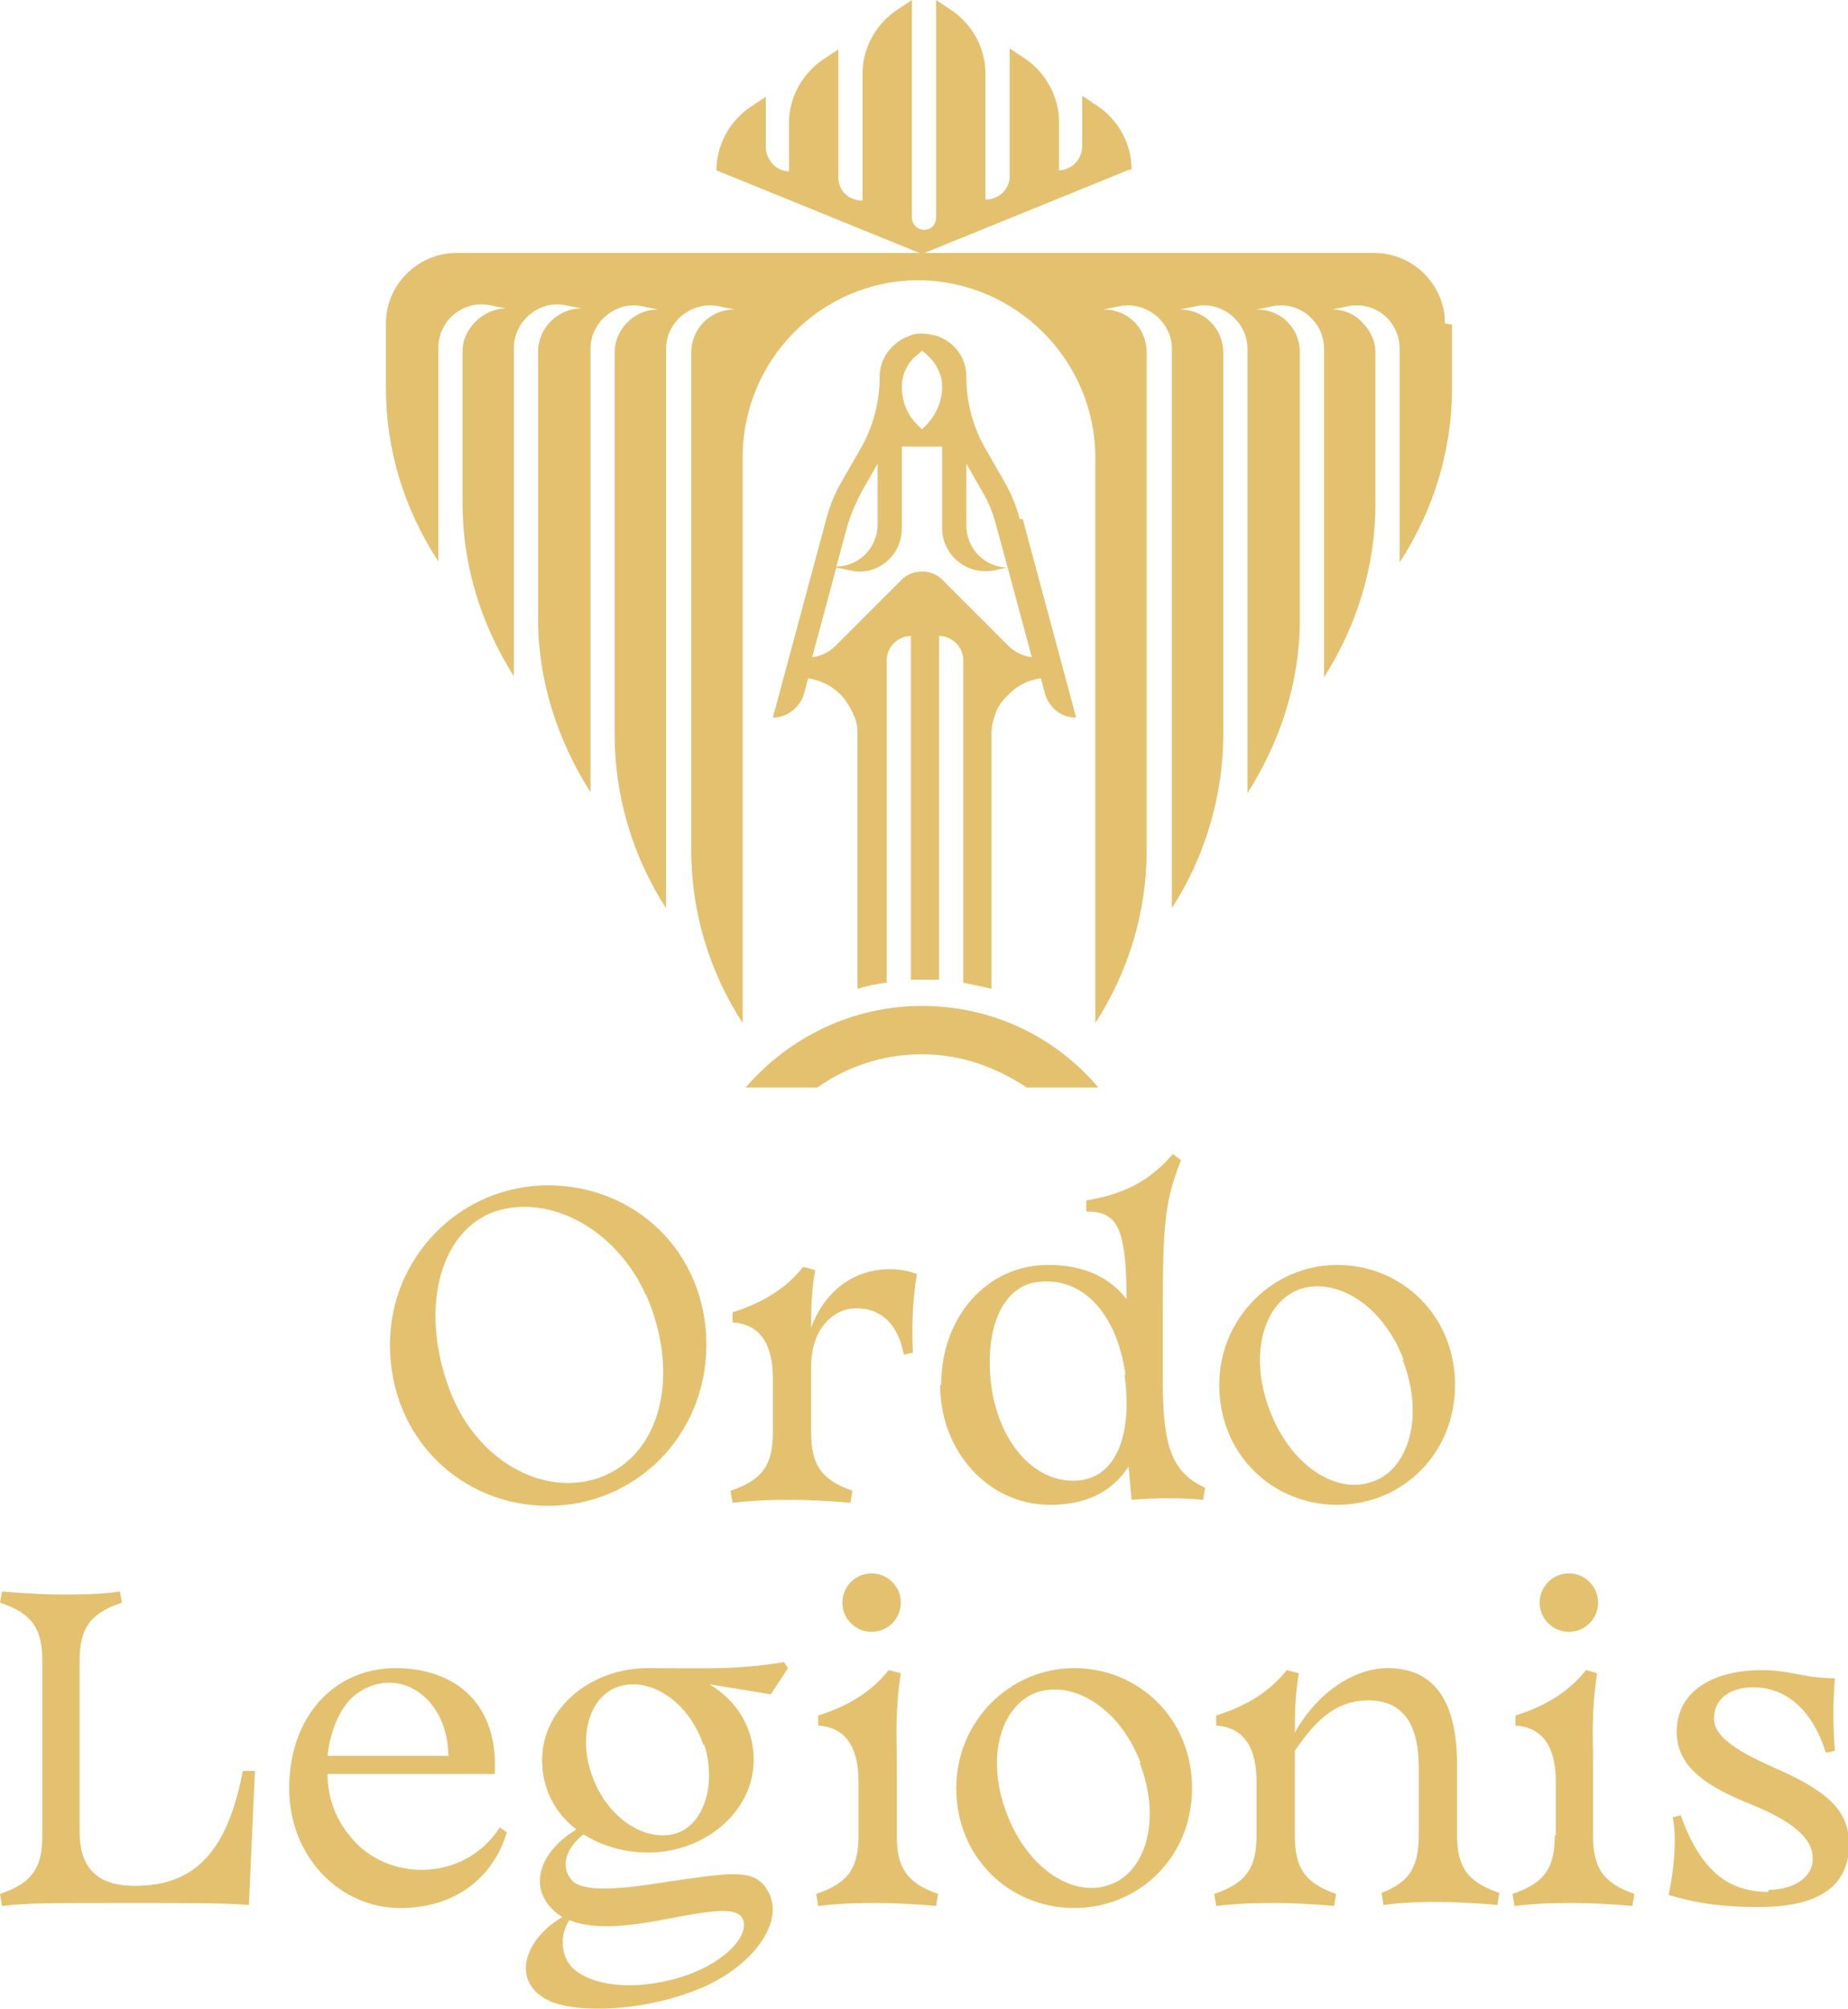 <?xml version="1.0" encoding="UTF-8"?>
<svg id="Layer_2" data-name="Layer 2" xmlns="http://www.w3.org/2000/svg" viewBox="0 0 18.34 19.93">
  <defs>
    <style>
      .cls-1 {
        fill: #e3c16f;
      }
    </style>
  </defs>
  <g id="Layer_1-2" data-name="Layer 1">
    <g>
      <g>
        <path class="cls-1" d="m3.87,13.34c0-.87.7-1.58,1.57-1.58s1.57.67,1.57,1.58-.71,1.6-1.57,1.6-1.57-.67-1.57-1.6Zm2.54-.49c-.29-.65-.95-1.01-1.5-.83-.56.2-.75.99-.44,1.79.26.67.91,1.05,1.48.85.61-.22.81-1.02.46-1.82Z"/>
        <path class="cls-1" d="m7.67,14.21v-.54c0-.28-.09-.53-.4-.55v-.1c.32-.1.54-.25.7-.45l.12.03c-.04.23-.04.41-.04.57.23-.6.77-.64,1.05-.53-.05.29-.05.57-.04.78l-.09.02c-.06-.32-.24-.46-.47-.46-.25,0-.45.23-.45.57v.66c0,.31.09.47.41.58l-.02.12c-.2-.02-.45-.03-.58-.03s-.34,0-.59.03l-.02-.12c.33-.11.42-.27.42-.58Z"/>
        <path class="cls-1" d="m9.34,13.74c0-.67.45-1.19,1.06-1.19.37,0,.62.13.78.34,0-.75-.11-.87-.4-.87v-.11c.42-.07.65-.22.86-.46l.08.06c-.16.41-.18.64-.18,1.49v.71c0,.64.09.9.42,1.05l-.02.12c-.2-.02-.47-.02-.71,0l-.03-.33c-.15.23-.39.38-.78.38-.61,0-1.09-.53-1.09-1.19Zm1.83-.1c-.09-.63-.44-.98-.88-.92-.31.04-.51.4-.46.96.05.56.39,1.03.85,1.01.41-.02.56-.48.48-1.05Z"/>
        <path class="cls-1" d="m12.1,13.74c0-.66.53-1.19,1.17-1.19s1.17.5,1.17,1.19-.53,1.19-1.17,1.19-1.17-.5-1.17-1.19Zm1.83-.25c-.21-.55-.67-.82-1.03-.7-.36.13-.51.65-.3,1.2.21.56.67.84,1.02.71.36-.12.52-.65.3-1.21Z"/>
        <path class="cls-1" d="m.42,18.21v-1.73c0-.31-.09-.47-.42-.58l.02-.11c.25.02.46.03.59.03s.38,0,.58-.03l.02.11c-.33.11-.42.27-.42.58v1.69c0,.36.17.54.55.54.61,0,.92-.36,1.07-1.14h.12l-.06,1.33c-.24-.02-.56-.02-1.2-.02-.79,0-1,0-1.25.03l-.02-.12c.33-.11.42-.27.42-.58Z"/>
        <path class="cls-1" d="m3.97,18.93c-.59,0-1.1-.5-1.1-1.19s.43-1.19,1.06-1.19c.52,0,1.02.29.98,1.05h-1.66c0,.21.07.43.21.6.35.47,1.14.49,1.5-.07l.07.05c-.13.43-.49.75-1.06.75Zm.48-1.5c0-.58-.48-.91-.89-.64-.17.11-.28.36-.31.63h1.19Z"/>
        <path class="cls-1" d="m5.79,18.2c-.2.16-.22.34-.11.46.12.12.51.08.94.01.63-.09.87-.14,1,.09.17.29-.12.72-.63.95-.57.25-1.26.27-1.54.14-.38-.18-.26-.6.13-.83-.03-.02-.06-.04-.09-.07-.25-.24-.13-.58.23-.8-.21-.16-.34-.4-.34-.69,0-.5.47-.91,1.05-.91h0c.54,0,.88.02,1.35-.06l.04.06-.17.26-.61-.1c.27.16.44.43.44.75,0,.51-.48.92-1.05.92-.24,0-.46-.07-.64-.18Zm-.09,1.34c.26.22.81.19,1.21.02.36-.16.5-.37.47-.5-.04-.13-.22-.12-.61-.05-.41.08-.83.16-1.12.04-.12.19-.06.4.05.49Zm1.28-2.23c-.14-.41-.49-.65-.79-.59-.32.06-.46.47-.32.88.14.41.49.66.8.6.3-.06.45-.47.32-.89Z"/>
        <path class="cls-1" d="m8.52,18.21v-.54c0-.28-.09-.53-.4-.55v-.1c.32-.1.54-.25.7-.45l.12.03c-.06.4-.04.65-.04.92v.69c0,.31.09.47.41.58l-.02.12c-.2-.02-.45-.03-.58-.03s-.34,0-.59.03l-.02-.12c.33-.11.42-.27.42-.58Zm-.16-2.31c0-.16.13-.29.29-.29s.29.13.29.29-.13.29-.29.29-.29-.13-.29-.29Z"/>
        <path class="cls-1" d="m9.49,17.74c0-.66.53-1.19,1.17-1.19s1.17.5,1.17,1.19-.53,1.19-1.17,1.19-1.17-.5-1.17-1.19Zm1.83-.25c-.21-.55-.67-.82-1.03-.7-.36.13-.51.65-.3,1.2.21.56.67.84,1.02.71.36-.12.52-.65.3-1.21Z"/>
        <path class="cls-1" d="m14.08,18.21v-.68c0-.44-.17-.66-.5-.66-.35,0-.55.24-.73.5v.84c0,.31.09.47.41.58l-.02.12c-.2-.02-.45-.03-.58-.03s-.34,0-.59.03l-.02-.12c.33-.11.42-.27.42-.58v-.54c0-.28-.09-.53-.4-.55v-.1c.32-.1.54-.25.7-.45l.12.03c-.04.24-.04.42-.04.59.23-.41.6-.64.92-.64.46,0,.69.32.69.96v.69c0,.31.09.47.42.58l-.02.12c-.2-.02-.45-.03-.58-.03s-.34,0-.55.03l-.02-.12c.29-.11.37-.27.37-.58Z"/>
        <path class="cls-1" d="m15.44,18.21v-.54c0-.28-.09-.53-.4-.55v-.1c.32-.1.54-.25.7-.45l.11.03c-.06.4-.04.65-.04.92v.69c0,.31.09.47.41.58l-.02.12c-.2-.02-.45-.03-.58-.03s-.34,0-.59.03l-.02-.12c.33-.11.42-.27.42-.58Zm-.16-2.31c0-.16.13-.29.29-.29s.29.13.29.29-.13.29-.29.29-.29-.13-.29-.29Z"/>
        <path class="cls-1" d="m17.55,18.75c.23,0,.44-.11.44-.31s-.19-.37-.64-.55c-.5-.2-.71-.41-.71-.71,0-.42.39-.61.84-.61.3,0,.41.08.73.08-.02.25-.02.47,0,.72l-.09.02c-.15-.48-.44-.65-.72-.65-.21,0-.39.1-.39.31,0,.17.2.31.58.48.58.25.76.45.76.77,0,.39-.27.62-.89.62-.3,0-.57-.02-.9-.12.04-.18.09-.55.04-.77l.08-.02c.2.56.48.76.87.76Z"/>
      </g>
      <g>
        <g>
          <path class="cls-1" d="m11.19,1.69l-2.04.83-2.04-.83c0-.25.13-.49.34-.63l.15-.1v.5c0,.07.03.12.07.17.04.04.1.07.16.07v-.48c0-.25.13-.49.34-.63l.15-.1v1.27c0,.13.1.23.24.23V.73c0-.25.13-.49.34-.63l.15-.1v2.16c0,.06.05.12.12.12s.12-.05.12-.12V0l.15.1c.21.14.34.38.34.63v1.25c.13,0,.24-.1.24-.23V.48l.15.1c.21.14.34.38.34.63v.48c.06,0,.12-.03.16-.07.04-.04.07-.1.07-.17v-.5l.15.1c.21.14.34.38.34.63Z"/>
          <path class="cls-1" d="m14.41,3.22v.64c0,.6-.18,1.2-.52,1.72v-2.12c0-.27-.24-.48-.52-.42l-.15.03c.12,0,.23.05.3.13.08.08.13.18.13.3v1.5c0,.61-.18,1.2-.51,1.72v-3.26c0-.27-.25-.48-.52-.42l-.15.03c.24,0,.43.18.43.43v2.65c0,.61-.19,1.2-.52,1.72V3.46c0-.27-.26-.48-.52-.42l-.15.03c.23,0,.43.18.43.43v3.79c0,.6-.18,1.21-.51,1.72V3.46c0-.27-.26-.48-.53-.42l-.15.03c.24,0,.43.18.43.43v4.93c0,.62-.18,1.21-.51,1.72v-5.61c0-.96-.78-1.75-1.75-1.76-.97,0-1.75.79-1.75,1.76v5.61c-.33-.51-.51-1.1-.51-1.72V3.5c0-.24.19-.43.43-.43l-.15-.03c-.27-.06-.53.15-.53.42v5.55c-.33-.51-.51-1.11-.51-1.72v-3.79c0-.24.2-.43.43-.43l-.15-.03c-.26-.06-.52.15-.52.42v4.4c-.33-.52-.52-1.11-.52-1.72v-2.65c0-.24.2-.43.43-.43l-.15-.03c-.26-.06-.52.15-.52.42v3.26c-.33-.52-.51-1.11-.51-1.72v-1.5c0-.12.05-.22.13-.3.08-.08.19-.13.3-.13l-.15-.03c-.27-.06-.52.15-.52.42v2.12c-.34-.52-.52-1.11-.52-1.72v-.64c0-.39.32-.7.7-.7h9.11c.38,0,.7.31.7.7Z"/>
        </g>
        <g>
          <path class="cls-1" d="m10.12,5.15c-.03-.12-.08-.24-.14-.35l-.19-.33c-.13-.22-.2-.47-.2-.73,0-.18-.1-.32-.25-.39l-.05-.02h0s-.09-.02-.13-.02-.09,0-.13.02h0l-.05.02c-.14.07-.25.21-.25.39,0,.26-.07.51-.2.73l-.19.33c-.06.11-.11.23-.14.35l-.53,1.97h0c.14,0,.27-.1.31-.24l.04-.15c.13.02.25.08.34.18.05.06.09.13.12.2.02.05.03.1.03.16v2.54c.1-.03.19-.05.29-.06v-3.2c0-.13.11-.24.24-.24h0v3.41s.09,0,.14,0,.1,0,.14,0v-3.41h0c.13,0,.24.11.24.24v3.2c.1.02.19.04.28.06v-2.54c0-.05.01-.11.03-.16.02-.08.06-.14.12-.2.09-.1.2-.16.34-.18l.04.15c.04.14.16.24.31.24h0l-.53-1.97Zm-.53-.55l.16.28c.06.1.1.2.13.31l.12.44c-.23,0-.41-.19-.41-.42v-.6Zm-.51-1.06s.05-.04.07-.06c.03.02.05.04.07.06.08.08.13.18.13.3,0,.14-.06.27-.15.37l-.05.05-.05-.05c-.1-.1-.15-.23-.15-.37,0-.12.05-.23.13-.3Zm-.66,1.65c.03-.11.08-.21.13-.31l.16-.28v.6c0,.23-.18.42-.41.42l.12-.44Zm1.58,1.21l-.65-.65c-.05-.05-.12-.08-.2-.08s-.15.03-.2.08l-.65.65c-.07.07-.15.11-.24.12l.24-.89.14.03c.26.06.51-.14.51-.42v-.81h.4v.81c0,.27.25.47.51.42l.14-.03.24.89c-.09-.01-.17-.05-.24-.12Z"/>
          <path class="cls-1" d="m10.9,10.79h-.71c-.3-.2-.65-.33-1.04-.33s-.74.12-1.04.33h-.71c.42-.49,1.05-.81,1.75-.81s1.33.31,1.75.81Z"/>
        </g>
      </g>
    </g>
  </g>
</svg>